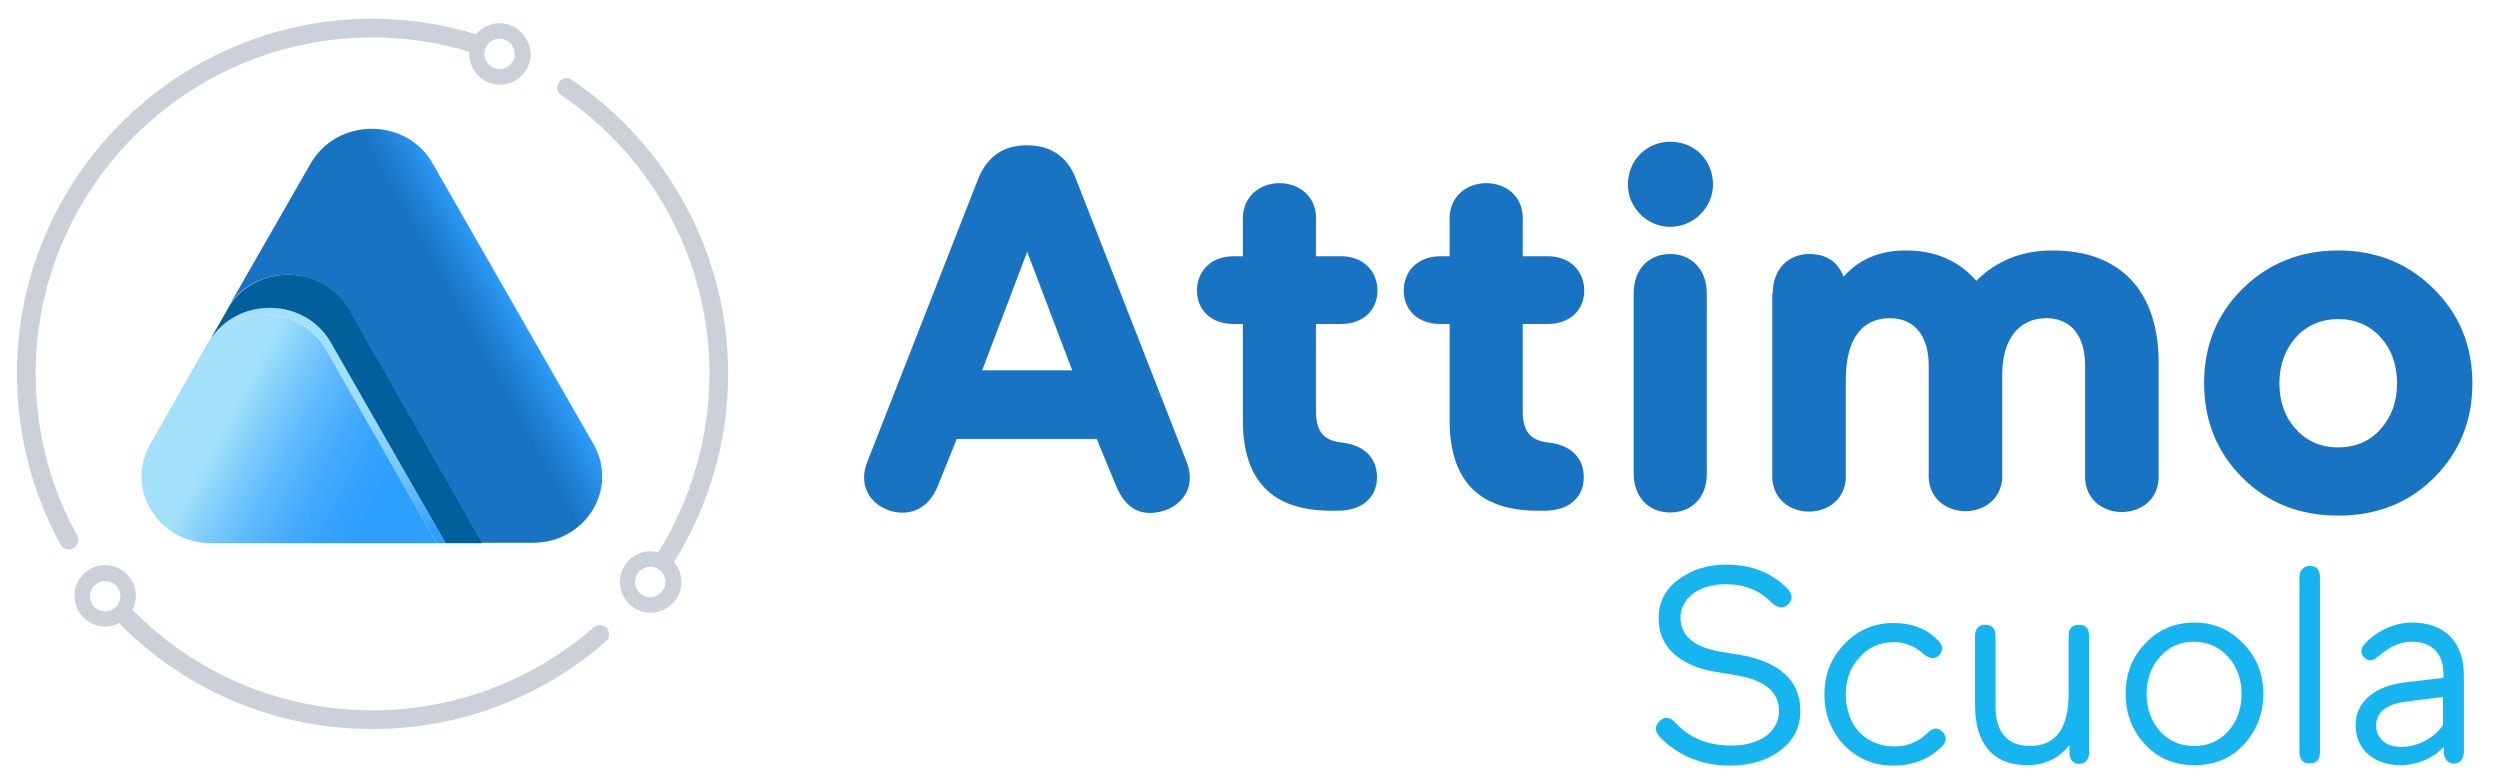 <?xml version="1.0" encoding="utf-8"?>
<!-- Generator: Adobe Illustrator 21.1.0, SVG Export Plug-In . SVG Version: 6.00 Build 0)  -->
<svg version="1.1" id="Capa_1" xmlns="http://www.w3.org/2000/svg" xmlns:xlink="http://www.w3.org/1999/xlink" x="0px" y="0px"
	 viewBox="0 0 561 176" style="enable-background:new 0 0 561 176;" xml:space="preserve">
<style type="text/css">
	.st0{fill:#1874C2;}
	.st1{fill:url(#SVGID_1_);}
	.st2{fill:url(#SVGID_2_);}
	.st3{fill:#015F9B;}
	.st4{fill:url(#SVGID_3_);}
	.st5{fill:#CCD1D9;}
	.st6{fill:#17B5F0;}
</style>
<g>
	<g>
		<path class="st0" d="M219.4,40.4c2-5.2,5.7-7.8,11-7.8c5.5,0,9.2,2.6,11.1,7.7l24.8,63.4c2,5.1-0.5,9.4-5.1,10.9
			c-5,1.5-8.6-0.3-10.8-5.7l-4.3-10.4h-31.4l-4.2,10.4c-2,5.2-6.3,7.1-10.8,5.7c-4.6-1.5-7.1-5.8-5.1-10.9L219.4,40.4z M230.5,56.5
			l-10.1,26.6h20.2L230.5,56.5z"/>
		<path class="st0" d="M309,107.1c0,4.3-3.1,7.5-8.8,7.5h-1.5c-13.2,0-19.8-6.7-19.8-20.3V72.7h-2.1c-5.1,0-8.2-3.2-8.2-7.5
			s3.1-7.7,8.2-7.7h2.1v-7.7c-0.7-11.6,17.2-11.6,16.4,0v7.7h5.6c5.1,0,8.2,3.4,8.2,7.7s-3.1,7.5-8.2,7.5h-5.6v19.6
			c0,4.8,2,6.6,5.8,7C306.2,99.9,309,102.8,309,107.1z"/>
		<path class="st0" d="M355.4,107.1c0,4.3-3.1,7.5-8.8,7.5h-1.5c-13.2,0-19.8-6.7-19.8-20.3V72.7h-2.1c-5.1,0-8.2-3.2-8.2-7.5
			s3.1-7.7,8.2-7.7h2.1v-7.7c-0.7-11.6,17.2-11.6,16.4,0v7.7h5.6c5.1,0,8.2,3.4,8.2,7.7s-3.1,7.5-8.2,7.5h-5.6v19.6
			c0,4.8,2,6.6,5.8,7C352.6,99.9,355.4,102.8,355.4,107.1z"/>
		<path class="st0" d="M374.8,31.8c5.5,0,9.6,4.2,9.6,9.6c0,5.2-4.4,9.5-9.6,9.5s-9.5-4.3-9.5-9.5C365.3,35.9,369.6,31.8,374.8,31.8
			z M374.8,115c-4.8,0-8.2-3.4-8.2-8.8V65.8c0-5.5,3.5-8.8,8.2-8.8s8.2,3.4,8.2,8.8v40.4C383.1,111.6,379.6,115,374.8,115z"/>
		<path class="st0" d="M397.8,65.8c0-5.5,3.6-8.8,8.2-8.8c3.8,0,6.4,1.7,7.7,5.1c3.4-3.9,8.1-5.9,14-5.9c6.6,0,11.8,2.3,15.8,6.8
			c4.5-4.5,10.2-6.8,17.1-6.8c15.2,0,23.8,9.1,23.8,25.2v24.8c0.7,11.6-17.2,11.6-16.5,0V82c0-6.4-3-10.6-8.7-10.6
			c-6.2,0-9.9,4.8-9.9,12.6v22c0.7,11.6-17.2,11.6-16.5,0V82c0-6.4-3-10.6-8.7-10.6c-6.5,0-9.9,5-9.9,13.8v20.9
			c0.7,11.6-17.2,11.6-16.5,0V65.8z"/>
		<path class="st0" d="M494.6,86c0-8.5,2.9-15.5,8.6-21.2c5.8-5.7,13-8.6,21.5-8.6s15.7,2.9,21.4,8.6c5.8,5.7,8.7,12.8,8.7,21.2
			c0,8.5-2.9,15.5-8.6,21.2c-5.7,5.7-12.9,8.5-21.5,8.5s-15.8-2.8-21.5-8.5C497.5,101.5,494.6,94.4,494.6,86z M511.5,86
			c0,4.2,1.3,7.7,3.7,10.3c2.4,2.7,5.7,4.1,9.5,4.1s7.1-1.4,9.5-4.1c2.4-2.7,3.7-6.1,3.7-10.3s-1.3-7.7-3.7-10.3
			c-2.4-2.7-5.7-4.1-9.5-4.1s-7.1,1.4-9.5,4.1S511.5,81.8,511.5,86z"/>
	</g>
</g>
<linearGradient id="SVGID_1_" gradientUnits="userSpaceOnUse" x1="116.956" y1="66.821" x2="53.127" y2="102.222">
	<stop  offset="1.769549e-02" style="stop-color:#2E9FFF"/>
	<stop  offset="4.947791e-02" style="stop-color:#2995F1"/>
	<stop  offset="0.14" style="stop-color:#1D7DCF"/>
	<stop  offset="0.19" style="stop-color:#1874C2"/>
</linearGradient>
<path class="st1" d="M133.2,99.7l-36.1-63c-5.9-10.4-21.4-10.4-27.4,0l-18,31.4c6.5-9,20.8-8.6,26.5,1.3l30,52.4h11.2
	C131.4,121.9,138.9,109.7,133.2,99.7z"/>
<linearGradient id="SVGID_2_" gradientUnits="userSpaceOnUse" x1="95.404" y1="120.495" x2="55.981" y2="70.903">
	<stop  offset="0" style="stop-color:#2E9FFF"/>
	<stop  offset="7.940616e-02" style="stop-color:#4AAFFE"/>
	<stop  offset="0.189" style="stop-color:#6AC1FC"/>
	<stop  offset="0.303" style="stop-color:#82CFFB"/>
	<stop  offset="0.423" style="stop-color:#94D9FA"/>
	<stop  offset="0.55" style="stop-color:#9FDFF9"/>
	<stop  offset="0.698" style="stop-color:#A2E1F9"/>
</linearGradient>
<path class="st2" d="M73.1,78.4L98,121.9h2L74.2,76.8c-5.9-10.3-21.4-10.4-27.3-0.1C53.4,68.1,67.5,68.6,73.1,78.4z"/>
<g>
	<path class="st3" d="M78.3,69.4c-5.7-9.9-20-10.3-26.5-1.3L47,76.5c6.1-10,21.3-9.9,27.2,0.3l25.8,45.1h8.3L78.3,69.4z"/>
	<path class="st3" d="M46.9,76.7l-0.1,0.2c0,0,0,0,0,0C46.9,76.7,46.9,76.7,46.9,76.7C47,76.6,46.9,76.6,46.9,76.7z"/>
</g>
<linearGradient id="SVGID_3_" gradientUnits="userSpaceOnUse" x1="92.323" y1="116.923" x2="41.027" y2="89.657">
	<stop  offset="0.154" style="stop-color:#2E9FFF"/>
	<stop  offset="0.257" style="stop-color:#34A2FF"/>
	<stop  offset="0.389" style="stop-color:#44ABFE"/>
	<stop  offset="0.537" style="stop-color:#5EBAFD"/>
	<stop  offset="0.695" style="stop-color:#82CFFB"/>
	<stop  offset="0.811" style="stop-color:#A2E1F9"/>
</linearGradient>
<path class="st4" d="M33.7,99.7c-5.7,10,1.8,22.2,13.7,22.2H98L73.1,78.4c-5.6-9.8-19.7-10.3-26.3-1.7c0,0,0,0.1-0.1,0.1L33.7,99.7z
	"/>
<path class="st5" d="M112.1,5.2c-2.1,0-4,1-5.3,2.5c-0.1,0-0.1-0.1-0.2-0.1c-7.4-2.2-15.2-3.4-23-3.4C39.6,4.2,3.8,40,3.8,83.9
	c0,13.4,3.4,26.7,9.8,38.3c0.4,0.7,1.1,1.1,1.9,1.1c0.3,0,0.7-0.1,1-0.3c1-0.6,1.4-1.8,0.8-2.9C11.2,109.2,8,96.6,8,83.9
	C8,42.3,41.9,8.4,83.6,8.4c7.4,0,14.7,1.1,21.7,3.2c0,0.2,0,0.3,0,0.5c0,3.8,3.1,6.9,6.9,6.9c3.8,0,6.9-3.1,6.9-6.9
	C118.9,8.3,115.9,5.2,112.1,5.2z M112.1,15.5c-1.9,0-3.4-1.5-3.4-3.4s1.5-3.4,3.4-3.4s3.4,1.5,3.4,3.4S114,15.5,112.1,15.5z"/>
<path class="st5" d="M151.3,126c7.9-12.6,12.1-27.2,12.1-42.1c0-26.4-13.1-51.1-35.1-66c-1-0.7-2.3-0.4-2.9,0.6
	c-0.7,1-0.4,2.3,0.6,2.9c20.8,14.1,33.2,37.5,33.2,62.5c0,14.1-4,27.9-11.4,39.9c0,0,0,0.1-0.1,0.1c-0.6-0.1-1.1-0.2-1.7-0.2
	c-3.8,0-6.9,3.1-6.9,6.9s3.1,6.9,6.9,6.9s6.9-3.1,6.9-6.9c0-1.7-0.6-3.2-1.6-4.4C151.2,126.1,151.2,126.1,151.3,126z M145.9,134
	c-1.9,0-3.4-1.5-3.4-3.4s1.5-3.4,3.4-3.4s3.4,1.5,3.4,3.4S147.8,134,145.9,134z"/>
<path class="st5" d="M136.2,141c-0.8-0.9-2.1-1-3-0.2c-13.8,12-31.4,18.6-49.6,18.6c-20.2,0-39.3-7.9-53.6-22.3
	c-0.1-0.1-0.2-0.2-0.3-0.3c0.5-0.9,0.8-2,0.8-3.1c0-3.8-3.1-6.9-6.9-6.9c-3.8,0-6.9,3.1-6.9,6.9c0,3.8,3.1,6.9,6.9,6.9
	c1.1,0,2.2-0.3,3.2-0.8c0.1,0.1,0.1,0.2,0.2,0.3c15.1,15.2,35.2,23.5,56.6,23.5c19.3,0,37.9-7,52.4-19.7
	C136.8,143.2,136.9,141.9,136.2,141z M23.6,137.2c-1.9,0-3.4-1.5-3.4-3.4c0-1.9,1.5-3.4,3.4-3.4s3.4,1.5,3.4,3.4
	C27,135.6,25.5,137.2,23.6,137.2z"/>
<g>
	<g>
		<path class="st6" d="M387.1,131.1c-5.7,0-10,3.1-10,7.5c0,4.1,3.1,6.7,9.3,7.7l4.3,0.7c8.5,1.5,13.3,5.7,13.3,12.5
			c0,3.6-1.4,6.5-4.4,8.8c-2.9,2.3-6.8,3.5-11.6,3.5c-6.8,0-12.2-2.9-15.5-6.4c-1.2-1.3-1.2-2.5-0.1-3.6c1.2-1.1,2.4-0.9,3.6,0.4
			c3.1,3.4,7.2,5.1,12.5,5.1c6.2,0,10.7-2.9,10.7-7.8c0-4.2-3.1-6.8-9.2-7.9l-5.4-0.9c-3.6-0.6-6.5-1.9-8.9-3.9
			c-2.3-2-3.5-4.7-3.5-8c0-3.7,1.5-6.6,4.5-8.8c3-2.2,6.5-3.3,10.6-3.3c5.7,0,10.3,1.8,13.8,5.4c1.2,1.3,1.2,2.5,0.1,3.6
			c-1.1,0.9-2.2,0.8-3.6-0.4C394.9,132.4,391.4,131.1,387.1,131.1z"/>
		<path class="st6" d="M425,144.1c-3.1,0-5.7,1.1-7.7,3.4c-2.1,2.2-3.1,5-3.1,8.3c0,6.8,4.2,11.7,11,11.7c2.9,0,5.4-1.1,7.4-3.1
			c1.2-1.2,2.3-1.2,3.4-0.1c0.9,1.1,0.8,2.2-0.3,3.3c-2.9,2.8-6.5,4.2-10.9,4.2c-4.4,0-8-1.6-11-4.6c-2.9-3.1-4.4-6.9-4.4-11.4
			s1.5-8.2,4.5-11.3c3.1-3.2,6.7-4.7,11-4.7c4.1,0,7.5,1.3,10,3.9c1.1,1.1,1.2,2.2,0.3,3.3c-0.9,0.9-2.1,0.9-3.4-0.1
			C429.8,145,427.5,144.1,425,144.1z"/>
		<path class="st6" d="M468.8,168.8c0,1.7-0.9,2.6-2.2,2.6c-1.4,0-2.2-0.9-2.2-2.6v-1.6c-2.4,3-5.6,4.5-9.5,4.5
			c-7.7,0-11.7-4.8-11.7-13.5v-15.4c0-1.7,0.7-2.6,2.3-2.6c1.6,0,2.3,0.9,2.3,2.6v15.8c0,5.7,2.7,8.8,7.7,8.8
			c5.8,0,8.7-3.9,8.7-11.8v-12.8c0-1.7,0.7-2.6,2.3-2.6c1.6,0,2.3,0.9,2.3,2.6V168.8z"/>
		<path class="st6" d="M481.4,167.1c-2.9-3.1-4.4-6.9-4.4-11.4s1.4-8.2,4.4-11.3c2.9-3.1,6.6-4.7,11-4.7c4.4,0,8,1.6,11,4.7
			c3,3.1,4.5,6.9,4.5,11.3s-1.5,8.2-4.4,11.4c-2.9,3.1-6.6,4.6-11,4.6C488,171.7,484.3,170.2,481.4,167.1z M500,164.1
			c2-2.2,3-5.1,3-8.4c0-3.3-1-6.1-3-8.3c-2-2.2-4.6-3.4-7.7-3.4c-3.1,0-5.6,1.1-7.6,3.4c-2,2.2-3,5-3,8.3c0,3.3,1,6.1,3,8.4
			c2,2.2,4.6,3.3,7.6,3.3C495.5,167.4,498,166.3,500,164.1z"/>
		<path class="st6" d="M520.6,168.7c0,1.7-0.7,2.6-2.3,2.6c-1.6,0-2.3-0.9-2.3-2.6v-39.1c0-1.7,1-2.6,2.3-2.6c1.6,0,2.3,0.9,2.3,2.6
			V168.7z"/>
		<path class="st6" d="M530.6,147.6c-0.9-0.8-1-2,0.1-3.2c2.5-2.7,6.6-4.7,10.5-4.7c7.3,0,11.7,4.2,11.7,12v17.1
			c0,3.4-4.5,3.4-4.5,0v-1.2c-2.1,2.3-5.7,4.1-9.8,4.1c-5.7,0-10-3.4-10-9c0-5.4,4.6-8.9,11.3-9.6l8.4-1v-0.9c0-4.7-2.7-7.2-7.1-7.2
			c-2.6,0-5,1.1-7.4,3.2C532.6,148.3,531.5,148.5,530.6,147.6z M538.8,167.6c3.8,0,7.6-2.1,9.4-4.9v-6.3l-8.1,1
			c-4.6,0.6-6.9,2.4-6.9,5.4C533.2,165.7,535.4,167.6,538.8,167.6z"/>
	</g>
</g>
</svg>
